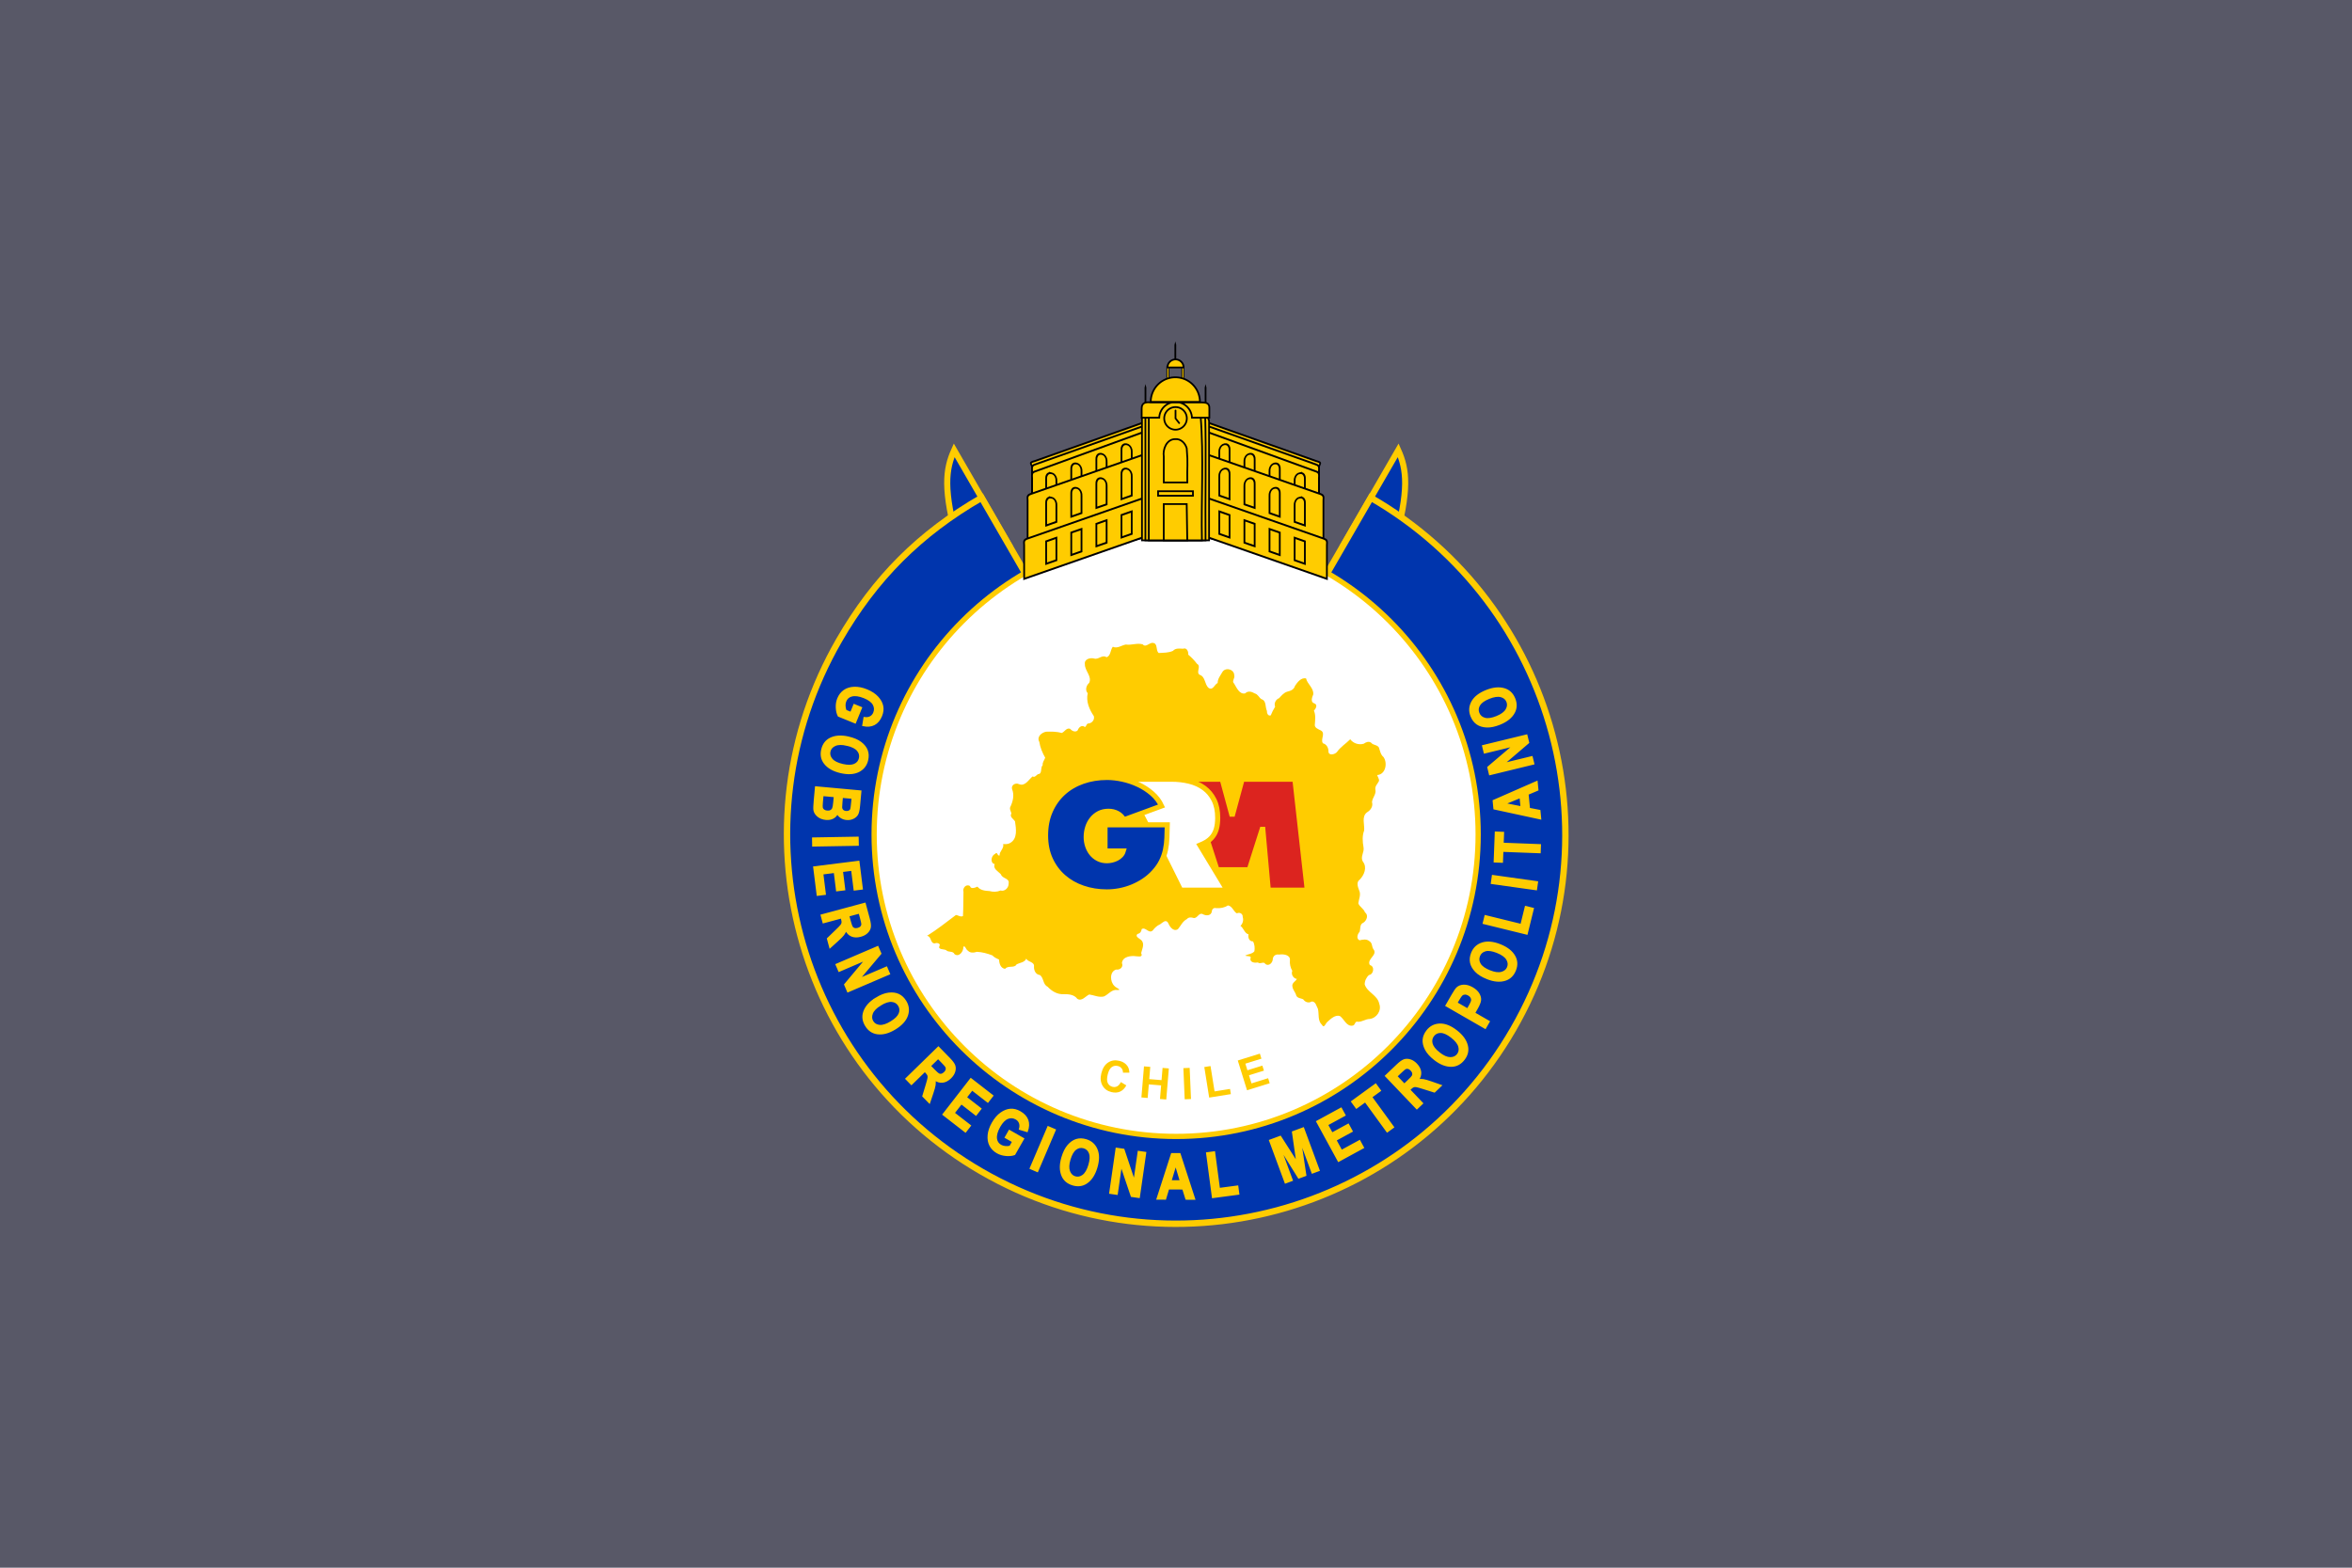 <svg height="600" width="900" xmlns="http://www.w3.org/2000/svg"><path d="m0 0h900v600h-900z" fill="#585867"/><g transform="matrix(.667 0 0 .667 250.01 152.67)"><g stroke="#fc0"><g fill="#0035ad"><path d="m396.592 82.695 30.726-53.219c4.877 10.927 6.516 22.39-2.297 53.984z" fill-rule="evenodd" stroke-width="3.5"/><path d="m203.306 82.695-30.726-53.219c-4.877 10.927-6.516 22.39 2.297 53.984z" fill-rule="evenodd" stroke-width="3.5"/><path d="m-4.977-75.023c87.483 50.508 117.492 162.502 66.983 249.985-50.508 87.483-162.502 117.492-249.985 66.983-87.483-50.508-117.492-162.502-66.983-249.985 16.836-29.161 37.822-50.147 66.983-66.983l91.501 158.484z" stroke-width="3" transform="matrix(1.22 0 0 1.22 417.655 148.219)"/></g><path d="m486.217 232.772c0 98.904-80.27 179.173-179.173 179.173-98.904 0-179.173-80.27-179.173-179.173s80.27-179.173 179.173-179.173c98.904 0 179.173 80.27 179.173 179.173z" fill="#fff" stroke-width="3.102" transform="matrix(.967 0 0 .967 3.008 24.849)"/></g><g fill="#fc0" fill-rule="evenodd"><g stroke="#000" transform="matrix(-1 .192 0 1 599.117 -39.581)"><path d="m217.288 91.627v-54.393c-.112-2.075-2.349-2.255 1.495-3.968l62.189-34.014v63.97z"/><path d="m217.288 93.627v-54.393c-.112-2.075-.297-2.987 1.495-3.968l62.189-34.014v63.97z"/><path d="m217.288 91.627v-48.393c-.112-2.075-.297-2.987 1.495-3.968l62.482-34.695-.293 58.651z"/><path d="m271.5 13.473c-2.648.047-3.055 2.978-2.938 3.875v14.188l5.875-3.188v-11c.118-.897-.289-3.828-2.938-3.875zm-14.406 8.281c-2.648.047-3.055 3.009-2.938 3.906v13.656l5.875-3.156v-10.5c.118-.897-.289-3.859-2.938-3.906zm-14.406 8.281c-2.648.047-3.055 3.009-2.938 3.906v13.188l5.875-3.188v-10c.118-.897-.289-3.859-2.938-3.906zm-14.406 8.312c-2.648.047-3.055 2.978-2.938 3.875v12.719l5.875-3.188v-9.531c.118-.897-.289-3.828-2.938-3.875z" stroke-width="1.016"/><path d="m214.707 82.209v-25.656c-.194-2.209-.088-2.893 1.748-3.953l66.519-35.996v32.618z"/><path d="m271.5 27.473c-2.648.047-3.055 2.978-2.938 3.875v14.188l5.875-3.188v-11c.118-.897-.289-3.828-2.938-3.875zm-14.406 8.281c-2.648.047-3.055 3.009-2.938 3.906v13.656l5.875-3.156v-10.5c.118-.897-.289-3.859-2.938-3.906zm-14.406 8.281c-2.648.047-3.055 3.009-2.938 3.906v13.188l5.875-3.188v-10c.118-.897-.289-3.859-2.938-3.906zm-14.406 8.312c-2.648.047-3.055 2.978-2.938 3.875v12.719l5.875-3.188v-9.531c.118-.897-.289-3.828-2.938-3.875z" stroke-width="1.016"/><path d="m280.969 42.594-66.5 36c-1.836 1.06-1.944 1.76-1.75 3.969v19.438l68.25-36.938z"/><path d="m274.438 51.469-5.875 3.188v12.875l5.875-3.188zm-14.406 7.812-5.875 3.188v12.844l5.875-3.156zm-14.406 7.812-5.875 3.156v12.875l5.875-3.188zm-14.406 7.781-5.875 3.188v12.875l5.875-3.188z" stroke-width="1.016"/></g><g stroke="#000" transform="matrix(1 .192 0 1 0 -39.581)"><path d="m217.288 91.627v-54.393c-.112-2.075-2.349-2.255 1.495-3.968l62.189-34.014v63.97z"/><path d="m217.288 93.627v-54.393c-.112-2.075-.297-2.987 1.495-3.968l62.189-34.014v63.97z"/><path d="m217.288 91.627v-48.393c-.112-2.075-.297-2.987 1.495-3.968l62.482-34.695-.293 58.651z"/><path d="m271.5 13.473c-2.648.047-3.055 2.978-2.938 3.875v14.188l5.875-3.188v-11c.118-.897-.289-3.828-2.938-3.875zm-14.406 8.281c-2.648.047-3.055 3.009-2.938 3.906v13.656l5.875-3.156v-10.5c.118-.897-.289-3.859-2.938-3.906zm-14.406 8.281c-2.648.047-3.055 3.009-2.938 3.906v13.188l5.875-3.188v-10c.118-.897-.289-3.859-2.938-3.906zm-14.406 8.312c-2.648.047-3.055 2.978-2.938 3.875v12.719l5.875-3.188v-9.531c.118-.897-.289-3.828-2.938-3.875z" stroke-width="1.016"/><path d="m214.707 82.209v-25.656c-.194-2.209-.088-2.893 1.748-3.953l66.519-35.996v32.618z"/><path d="m271.5 27.473c-2.648.047-3.055 2.978-2.938 3.875v14.188l5.875-3.188v-11c.118-.897-.289-3.828-2.938-3.875zm-14.406 8.281c-2.648.047-3.055 3.009-2.938 3.906v13.656l5.875-3.156v-10.5c.118-.897-.289-3.859-2.938-3.906zm-14.406 8.281c-2.648.047-3.055 3.009-2.938 3.906v13.188l5.875-3.188v-10c.118-.897-.289-3.859-2.938-3.906zm-14.406 8.312c-2.648.047-3.055 2.978-2.938 3.875v12.719l5.875-3.188v-9.531c.118-.897-.289-3.828-2.938-3.875z" stroke-width="1.016"/><path d="m280.969 42.594-66.5 36c-1.836 1.06-1.944 1.76-1.75 3.969v19.438l68.25-36.938z"/><path d="m274.438 51.469-5.875 3.188v12.875l5.875-3.188zm-14.406 7.812-5.875 3.188v12.844l5.875-3.156zm-14.406 7.812-5.875 3.156v12.875l5.875-3.188zm-14.406 7.781-5.875 3.188v12.875l5.875-3.188z" stroke-width="1.016"/></g><path d="m285.94 140.016c.168-.028.338-.009.507-.015 3.222.172 1.534 4.305 3.487 5.811 2.644-.17 5.64-.077 8.136-1.222 1.553-1.742 3.801-1.295 5.826-1.237 2.155-.828 3.142 1.664 2.95 3.397 1.812 1.503 3.584 3.312 5.022 5.245 2.633 1.449-.704 4.741 1.46 6.288 3.509 1.099 2.791 5.527 5.245 7.585 2.527 1.619 3.371-2.126 5.171-2.846-.07-2.28 1.519-4.22 2.623-6.169 1.699-3.082 6.867-1.802 6.884 1.743.546 1.748-1.644 3.422-.074 4.753 1.353 2.22 3.096 6.412 6.348 5.618 1.645-1.652 3.742-.986 5.513.045 1.84.478 2.38 2.344 3.755 3.263 3.058.908 2.081 4.454 3.189 6.735-.076 1.217.579 3.157 2.22 2.578.614-1.625 1.54-3.387 2.503-4.977-.764-1.838.305-4.162 2.28-4.888 1.308-1.374 2.646-3.129 4.664-3.725 1.901-.438 3.856-1.164 4.424-3.275 1.364-2.055 3.458-4.936 6.364-4.354.785 3.365 4.476 5.483 4.143 9.209-.648 1.519-1.754 4.397.551 5.126 2.2.69.918 3.107-.179 4.217 1.062 2.267.742 5.049.566 7.57-.487 2.268 1.838 2.936 3.368 3.74 3.039 1.604-.424 5.164 1.267 7.391 1.99.508 3.171 2.501 3.144 4.56-.058 2.749 3.684 1.907 4.873.447 2.036-2.917 5.128-4.8 7.629-7.317 1.738 2.373 4.975 3.402 7.764 2.548 1.208-.87 2.84-1.6 4.232-.566 1.163 1.531 3.451 1.048 4.47 2.772.634 1.961.979 4.074 2.667 5.513 2.367 3.425 1.155 9.859-3.576 10.252-.25.536 1.368 2.271.864 3.561-.766 1.546-2.336 2.803-1.997 4.768.617 2.767-1.792 4.643-1.937 7.227.72 2.435-.813 4.662-2.876 5.841-3.266 2.523-1.278 6.974-1.639 10.446-1.173 3.089-.91 6.382-.358 9.582.614 2.901-2.105 5.599-.283 8.345 2.466 3.25.686 7.618-1.878 10.222-2.145 1.477-1.075 4.187-.358 6.139 1.17 2.467-.115 4.962-.462 7.436.587 1.969 3.103 3.086 3.815 5.201 2.164 1.586 1.036 4.688-.894 5.946-2.257.857-1.549 3.441-2.19 5.26-1.188 1.236-2.081 3.911-.03 4.858 1.79-.425 4.09-.914 5.692.536 1.755 1.011 1.247 3.128 2.25 4.545 2.76 3.378-4.041 5.639-2.027 9.12 2.965.679 2.182 5.392-.507 5.722-1.483 1.287-2.498 3.425-2.444 5.409 1.452 4.565 7.384 6.117 8.33 11.042 1.496 3.887-1.45 8.258-5.484 8.762-2.42.014-4.334 1.737-6.735 1.609-1.82-.559-1.434 1.757-2.846 2.161-3.639.858-5.047-3.738-7.466-5.439-2.572-.897-5.223 1.489-7.018 3.174-1.2.708-1.998 4.257-3.278 1.892-2.595-2.397-1.609-6.086-2.325-9.149-.886-1.553-1.273-4.391-3.606-4.277-1.695 1.147-3.817.36-4.888-1.282-1.244-.604-3.228-.529-3.964-2.131-.396-1.849-1.933-3.175-2.19-5.111-.484-2.138 1.752-2.898 2.563-4.411-1.956-.203-3.513-2.639-2.638-4.649-1.067-1.78-1.587-4.017-1.356-6.154.302-3.138-3.994-3.588-6.259-3.174-1.687-.326-3.343.572-3.561 2.444.012 2.078-2.143 4.482-4.247 2.995-.897-1.832-2.965.281-4.321-.909-1.612.292-4.402.127-4.321-2.146 1.059-1.921-1.838-1.257-2.995-1.803 1.698-.909 4.057-.894 5.32-2.474.308-1.768.149-4.076-.79-5.677-2.122.075-3.023-2.111-2.578-4.038-2.349-.63-2.75-3.554-4.619-4.858 1.298-1.319 1.895-3.318 1.282-5.096.184-1.781-1.716-2.967-3.303-2.118-1.826-.667-2.63-4.246-5.206-4.543-1.872 1.307-4.351 1.724-6.691 1.58-1.533-.411-2.47.577-2.533 2.027-.52 2.472-3.378 2.438-5.156 1.416-2.311-1.163-2.974 2.498-5.26 2.205-1.36-.426-2.837-.587-3.904.641-2.468 1.273-3.464 3.831-5.126 5.782-2.78 1.658-4.813-1.687-5.737-3.815-1.311-1.971-3.117.114-4.411.969-1.837.79-3.133 2.051-4.321 3.591-2.261 2.07-4.075-2.284-6.333-.775-.088 1.305-.911 2.506-2.34 2.742-1.719 1.381 1.035 2.633 2.012 3.457 2.31 2.086.594 5.123.045 7.54 1.16 2.448-1.163 1.932-2.921 1.814-2.972-.421-7.693.147-8.106 3.878 1.012 2.282-1.135 4.131-3.353 3.755-3.86 1.266-3.487 7.021-.983 9.403.774 1.029 4.675 2.45 1.785 2.338-3.279-.566-5.198 2.588-7.79 3.697-2.89.724-5.709-.768-8.404-1.133-2.16.942-4.172 4.114-6.84 2.503-1.784-2.43-4.924-2.728-7.778-2.682-3.687.242-6.873-1.702-9.298-4.289-2.783-1.351-2.095-5.02-4.381-6.693-2.362-.221-3.498-2.577-3.412-4.768.42-2.919-3.408-2.547-4.455-4.634-.791 2.153-3.669 2.323-5.499 3.248-1.314 2.459-4.938.416-6.601 2.608-2.591-.306-3.402-3.096-3.472-5.305-1.26-.565-2.821-1.275-3.859-2.414-2.757-1.078-5.884-1.931-8.896-2.056-1.723.555-3.833.828-5.201-.73-.937-.258-1.651-3.425-2.563-2.056.189 2.473-2.411 6.086-5.052 4.113-.855-2.015-3.447-.836-4.813-2.28-1.314-.745-4.727-.16-3.874-2.325 1.045-1.408-1.474-2.175-2.503-1.565-2.901.173-1.846-4.033-4.575-4.321 5.743-3.601 11.117-7.841 16.544-11.936 1.082-.047 2.585 1.281 4.064.596.275-4.612.167-9.287.298-13.873-.672-2.178 1.489-4.721 3.71-3.412.461 2.05 3.051.96 4.306.387 1.618 2.134 4.427 2.395 6.914 2.533 2.105.578 4.246.564 6.333-.313 2.476.736 4.751-1.655 4.649-4.053.629-3.055-3.639-2.711-4.396-5.171-1.339-1.627-4.809-3.158-3.576-5.931-2.767-.537-2.166-4.79.194-5.871 1.502-1.588 1.144 1.349 2.578.924-.189-2.35 2.738-4.062 2.056-6.571 1.345.128 2.817.119 3.994-.596 4.409-2.455 3.412-8.234 2.816-12.368-.766-1.391-3.331-2.589-2.071-4.575-.311-1.4-1.402-2.703-.417-4.202 1.382-3.091 2.113-6.53.79-9.76-.672-2.325 1.963-3.836 3.934-2.876 3.579 1.503 5.521-2.589 7.868-4.426 1.541 1.054 2.336-1.625 3.934-1.445 1.505-1.023.471-3.687 1.848-5.022-.278-1.524.925-2.833 1.416-4.262-1.577-2.752-2.872-5.87-3.383-9.116-1.607-2.886 1.324-5.346 3.905-5.8 2.885-.076 6.033-.154 8.881.73 1.679-.48 2.636-3.084 4.798-2.444.951 1.076 2.867 2.282 4.336 1.058.545-1.385 1.811-3.065 3.546-2.459 1.413 1.269 1.233-1.082 2.384-1.58 2.18.04 4.079-2.075 3.427-4.292-2.588-3.759-4.578-8.482-3.487-13.098-1.641-1.689-.863-4.493.834-5.946 1.739-3.751-2.562-6.935-2.474-10.684-.472-2.945 2.99-3.871 5.26-3.293 2.532.869 4.656-2.454 7.123-.745 2.502-.631 2.164-4.189 3.636-5.99 2.605 1.208 4.982-.847 7.48-1.282 3.211.516 6.519-1.068 9.701-.089 1.458 1.887 3.502-.581 5.186-.834z"/></g><g stroke="#fc0" stroke-width="3.5" transform="matrix(.836 0 0 .836 19.722 85.432)"><path d="m334.269 158.835h32.48l6.504 23.996h.706l6.504-23.996h36.178l8.526 76.154h-26.766l-3.736-41.712h-.505l-8.828 27.712h-22.157l-5.9-18.219z" fill="#dc241f"/><path d="m298.539 158.835h33.43c4.309 0 8.383.471 12.221 1.413 3.838.942 7.205 2.474 10.101 4.596 2.895 2.122 5.184 4.866 6.867 8.233 1.683 3.367 2.524 7.44 2.524 12.22-0 2.895-.286 5.387-.858 7.475-.572 2.088-1.465 3.906-2.677 5.454-1.212 1.548-2.744 2.861-4.596 3.939-1.204.701-2.556 1.358-4.059 1.974l18.653 30.851h-31.917l-12.12-24.442h-.505z" fill="#fff"/><path d="m329.082 190.144c-.068 3.097-.152 6.076-.253 8.939-.101 2.862-.437 5.64-1.009 8.333-.572 2.693-1.482 5.302-2.728 7.827-1.246 2.525-2.98 4.999-5.201 7.422-2.02 2.223-4.293 4.176-6.818 5.859-2.525 1.683-5.185 3.097-7.98 4.241-2.795 1.145-5.673 2.003-8.635 2.575-2.962.572-5.925.858-8.888.858-5.791 0-11.245-.875-16.362-2.626-5.118-1.751-9.579-4.293-13.383-7.626-3.805-3.333-6.801-7.39-8.988-12.17-2.187-4.781-3.281-10.235-3.281-16.362 0-6.193 1.077-11.748 3.232-16.663 2.155-4.915 5.117-9.09 8.888-12.525 3.771-3.435 8.231-6.061 13.382-7.878 5.15-1.817 10.723-2.726 16.717-2.726 3.298 0 6.815.404 10.552 1.211 3.737.808 7.356 2.036 10.857 3.686 3.501 1.65 6.666 3.704 9.495 6.161 2.828 2.458 4.983 5.303 6.465 8.535l-25.857 9.493c-1.077-1.952-2.541-3.417-4.392-4.394-1.851-.977-3.889-1.466-6.112-1.466-2.491 0-4.678.489-6.564 1.466-1.885.977-3.485 2.29-4.798 3.939-1.313 1.649-2.306 3.534-2.979 5.656-.673 2.122-1.009 4.327-1.009 6.616-0 2.088.32 4.108.959 6.06.639 1.952 1.565 3.686 2.777 5.201 1.212 1.515 2.71 2.727 4.494 3.636 1.784.908 3.787 1.362 6.01 1.362 1.077 0 2.204-.135 3.383-.404 1.178-.269 2.29-.673 3.333-1.211 1.044-.538 1.97-1.228 2.777-2.07.807-.841 1.38-1.834 1.717-2.979h-12.523v-17.979z" fill="#0035ad"/></g><path d="m268.209 404.002 3.136 1.917c-.989 1.768-2.203 2.963-3.643 3.584-1.44.622-3.092.703-4.957.243-2.307-.568-4.01-1.824-5.107-3.766-1.097-1.942-1.309-4.281-.635-7.015.713-2.892 2.013-4.954 3.9-6.186 1.888-1.232 4.048-1.548 6.482-.949 2.126.524 3.697 1.577 4.715 3.161.607.937.937 2.15.989 3.638l-3.677-.026c.016-.951-.237-1.768-.76-2.45-.523-.682-1.251-1.138-2.184-1.368-1.288-.317-2.447-.113-3.477.614-1.03.727-1.8 2.125-2.31 4.196-.541 2.197-.532 3.859.029 4.986.56 1.127 1.473 1.846 2.737 2.158.932.23 1.807.131 2.625-.296.818-.427 1.529-1.241 2.135-2.441zm11.779 8.825 1.481-17.834 3.601.299-.583 7.019 7.056.586.583-7.019 3.601.299-1.481 17.834-3.601-.299.648-7.798-7.056-.586-.648 7.798zm24.838 1.064-.76-17.879 3.61-.154.76 17.879zm14.043-.983-2.797-17.527 3.568-.569 2.322 14.55 8.872-1.416.475 2.977zm21.717-4.195-5.314-17.088 12.67-3.94.899 2.891-9.22 2.867 1.178 3.788 8.579-2.668.895 2.879-8.579 2.668 1.446 4.651 9.547-2.969.895 2.879z" fill="#fc0" transform="translate(0 -12)"/><path d="m115.215 175.589 4.02 1.64-3.472 8.513-9.505-3.877c-.66-1.269-1.032-2.838-1.117-4.708-.085-1.87.195-3.597.841-5.181.788-1.931 1.957-3.441 3.509-4.53 1.551-1.089 3.45-1.678 5.695-1.768 2.245-.09 4.648.387 7.209 1.431 2.626 1.071 4.694 2.424 6.204 4.059 1.51 1.635 2.442 3.337 2.796 5.108.354 1.771.134 3.627-.658 5.569-.952 2.333-2.308 3.96-4.069 4.88-1.761.921-3.874 1.112-6.338.576l.698-4.271c1.346.207 2.503.053 3.473-.463.97-.516 1.676-1.316 2.118-2.401.686-1.682.588-3.31-.295-4.885-.883-1.575-2.664-2.909-5.344-4.002-2.876-1.173-5.292-1.5-7.25-.983-1.685.439-2.864 1.483-3.537 3.133-.314.77-.459 1.645-.434 2.623.025.978.219 1.921.583 2.829l3.027 1.235zm-3.287 18.648c2.991.695 5.351 1.709 7.08 3.043 1.729 1.334 2.902 2.824 3.518 4.471.616 1.647.688 3.486.216 5.518-.684 2.945-2.366 5.084-5.045 6.417-2.68 1.333-6.097 1.516-10.252.552-4.201-.976-7.255-2.719-9.161-5.232-1.689-2.209-2.19-4.791-1.503-7.748.692-2.979 2.271-5.091 4.738-6.335 2.819-1.415 6.289-1.643 10.41-.686zm-.823 4.32c-2.888-.671-5.181-.626-6.88.135-1.698.76-2.736 1.951-3.112 3.572-.379 1.632.023 3.151 1.206 4.557 1.183 1.406 3.259 2.453 6.227 3.142 2.911.676 5.184.653 6.819-.068 1.635-.721 2.649-1.926 3.041-3.616.392-1.689.01-3.228-1.148-4.616-1.158-1.388-3.209-2.424-6.154-3.107zm7.755 26.585-.773 8.42c-.211 2.299-.569 3.896-1.075 4.791-.506.895-1.319 1.615-2.44 2.159-1.121.544-2.352.755-3.694.632-1.237-.114-2.329-.49-3.277-1.13-.947-.64-1.62-1.42-2.018-2.339-.558 1.208-1.406 2.116-2.545 2.723-1.138.607-2.478.841-4.018.699-1.867-.171-3.404-.765-4.611-1.782-1.207-1.017-1.906-2.152-2.097-3.405-.132-.871-.055-2.859.229-5.963l.657-7.159zm-4.66 3.844-5.934-.544-.257 2.801c-.154 1.68-.22 2.722-.198 3.124.05.734.305 1.328.763 1.782.458.454 1.114.72 1.966.798.759.07 1.389-.04 1.893-.329.503-.289.835-.665.995-1.127.16-.462.343-1.813.548-4.054zm-10.205-.936-6.862-.63-.361 3.939c-.158 1.727-.17 2.844-.034 3.351.136.507.454.951.955 1.332.5.381 1.159.609 1.976.684.84.077 1.548-.037 2.123-.344.575-.306.992-.745 1.25-1.315.258-.571.471-1.766.638-3.587zm-12.471 24.083 25.766-.45.074 4.253-25.766.45zm.653 16.587 25.571-3.196 1.944 15.559-4.326.541-1.417-11.338-5.669.708 1.317 10.535-4.308.538-1.317-10.535-6.96.87 1.465 11.721-4.308.538zm4.269 27.587 24.883-6.701 2.336 8.673c.597 2.218.8 3.862.609 4.933-.191 1.071-.756 2.06-1.695 2.969-.939.908-2.178 1.569-3.716 1.984-1.946.524-3.639.479-5.079-.134-1.44-.614-2.544-1.739-3.312-3.377-.396 1.053-.893 1.97-1.49 2.749-.597.78-1.735 1.93-3.413 3.449l-4.187 3.785-1.321-4.905 4.61-4.445c1.668-1.602 2.696-2.662 3.085-3.179.389-.517.618-1.016.689-1.496.071-.48-.022-1.196-.278-2.146l-.229-.849-10.388 2.797zm15.466.241.823 3.055c.503 1.867.905 3.033 1.206 3.498.301.465.743.789 1.327.972.583.183 1.288.163 2.114-.06.792-.213 1.386-.543 1.782-.989.396-.446.611-.965.646-1.557.021-.418-.217-1.55-.714-3.394l-.868-3.225zm-6.913 28.061 23.684-10.156 1.635 3.813-12.407 14.731 15.816-6.782 1.566 3.651-23.684 10.156-1.69-3.942 12.091-14.442-15.444 6.623zm22.803 19.375c2.617-1.606 5.01-2.541 7.178-2.805 2.168-.265 4.05-.027 5.645.713 1.595.74 2.938 1.999 4.029 3.777 1.581 2.577 1.886 5.281.914 8.111-.972 2.83-3.276 5.361-6.912 7.592-3.676 2.255-7.075 3.158-10.196 2.709-2.753-.387-4.924-1.874-6.511-4.461-1.599-2.607-1.958-5.219-1.075-7.837 1.014-2.987 3.323-5.586 6.929-7.798zm2.448 3.654c-2.527 1.55-4.128 3.193-4.804 4.927-.675 1.734-.578 3.31.292 4.729.876 1.428 2.229 2.227 4.059 2.397 1.83.17 4.043-.542 6.64-2.135 2.547-1.563 4.15-3.175 4.807-4.837.658-1.662.533-3.232-.374-4.71-.907-1.478-2.26-2.305-4.058-2.48-1.799-.175-3.986.528-6.563 2.109zm14.824 42.482 18.441-18 6.274 6.428c1.604 1.644 2.585 2.979 2.941 4.007.356 1.028.347 2.167-.029 3.418-.376 1.251-1.134 2.433-2.274 3.546-1.442 1.408-2.942 2.196-4.497 2.363-1.556.168-3.069-.275-4.54-1.329.169 1.113.183 2.155.043 3.127-.14.972-.571 2.531-1.294 4.677l-1.805 5.348-3.548-3.635 1.852-6.131c.673-2.213 1.053-3.64 1.14-4.281.086-.641.043-1.189-.129-1.642-.173-.454-.603-1.033-1.29-1.737l-.614-.629-7.699 7.514zm13.613-7.343 2.21 2.264c1.351 1.384 2.271 2.205 2.761 2.464.49.259 1.034.325 1.632.2.598-.125 1.203-.487 1.816-1.084.587-.573.944-1.151 1.071-1.734.127-.583.061-1.141-.197-1.674-.186-.375-.946-1.246-2.28-2.613l-2.333-2.39zm7.656 27.825 15.806-20.353 12.384 9.617-2.674 3.443-9.024-7.008-3.504 4.512 8.385 6.512-2.663 3.429-8.385-6.512-4.302 5.539 9.33 7.245-2.663 3.429zm35.745 13.144 2.15-3.772 7.987 4.553-5.084 8.918c-1.344.488-2.949.653-4.814.493-1.865-.16-3.541-.663-5.027-1.51-1.812-1.033-3.157-2.39-4.033-4.07-.877-1.68-1.213-3.639-1.01-5.877.203-2.238.99-4.558 2.36-6.961 1.405-2.464 3.016-4.337 4.834-5.621 1.818-1.284 3.627-1.985 5.429-2.105 1.802-.119 3.613.34 5.436 1.379 2.189 1.248 3.625 2.805 4.307 4.671.683 1.866.597 3.986-.256 6.359l-4.144-1.25c.381-1.307.379-2.475-.006-3.504-.385-1.029-1.086-1.833-2.104-2.414-1.578-.9-3.205-1.015-4.882-.345-1.677.67-3.232 2.262-4.665 4.776-1.538 2.698-2.178 5.051-1.92 7.06.215 1.728 1.097 3.033 2.644 3.915.723.412 1.571.67 2.544.773.973.103 1.934.033 2.881-.209l1.619-2.84zm14.295 17.756 10.107-23.705 3.913 1.668-10.107 23.705zm18.178-6.211c.872-2.944 2.025-5.239 3.46-6.886 1.435-1.647 2.993-2.728 4.674-3.245 1.681-.517 3.521-.479 5.521.114 2.899.859 4.934 2.665 6.104 5.42 1.17 2.754 1.15 6.177-.062 10.267-1.225 4.135-3.148 7.079-5.769 8.833-2.306 1.554-4.914 1.9-7.824 1.038-2.933-.869-4.946-2.571-6.04-5.107-1.244-2.898-1.265-6.376-.063-10.432zm4.264 1.08c-.842 2.843-.934 5.135-.277 6.875.658 1.741 1.784 2.848 3.38 3.32 1.607.476 3.147.165 4.621-.932 1.474-1.097 2.643-3.107 3.509-6.028.849-2.865.962-5.136.34-6.811-.622-1.675-1.765-2.759-3.428-3.252-1.663-.493-3.222-.203-4.676.87-1.454 1.073-2.611 3.058-3.469 5.957zm23.177 19.293 3.668-25.507 4.106.59 6.111 18.265 2.449-17.034 3.932.565-3.668 25.507-4.245-.611-6.029-17.845-2.392 16.634zm48.345 3.382-4.641-.012-1.83-5.858-8.437-.022-1.756 5.849-4.535-.012 8.294-25.748 4.518.012zm-7.831-10.216-2.875-9.57-2.89 9.555zm18.41 9.281-3.358-25.337 4.217-.559 2.787 21.033 10.525-1.395.57 4.304zm41.706-8.396-8.929-24.173 5.986-2.211 9.685 15.162-2.529-17.805 6.002-2.217 8.929 24.173-3.71 1.37-7.028-19.029 3.087 20.484-3.858 1.425-10.936-17.585 7.028 19.029zm30.464-12.42-12.34-22.623 13.765-7.508 2.088 3.827-10.031 5.471 2.736 5.015 9.321-5.084 2.079 3.812-9.321 5.084 3.359 6.157 10.37-5.657 2.079 3.812zm27.915-16.908-12.589-17.318-5.076 3.69-2.563-3.526 13.579-9.87 2.563 3.526-5.062 3.679 12.589 17.318zm16.999-13.255-17.779-18.654 6.502-6.197c1.663-1.585 3.01-2.549 4.042-2.893 1.032-.344 2.171-.321 3.417.07 1.246.391 2.419 1.163 3.519 2.316 1.391 1.459 2.161 2.967 2.31 4.525.149 1.558-.312 3.066-1.383 4.524 1.114-.156 2.157-.158 3.127-.006.97.152 2.524.601 4.661 1.349l5.326 1.868-3.677 3.505-6.108-1.925c-2.205-.699-3.627-1.096-4.267-1.19-.64-.094-1.188-.058-1.644.11-.456.167-1.04.591-1.752 1.27l-.636.606 7.422 7.787zm-7.181-13.7 2.29-2.183c1.4-1.334 2.232-2.244 2.496-2.731.264-.487.338-1.03.219-1.63-.118-.6-.472-1.209-1.063-1.828-.566-.594-1.14-.958-1.721-1.092-.581-.134-1.14-.075-1.677.177-.377.182-1.257.931-2.64 2.249l-2.418 2.304zm17.416-14.451c-2.417-1.893-4.128-3.809-5.132-5.749-1.004-1.94-1.437-3.786-1.3-5.539.137-1.753.849-3.451 2.135-5.093 1.864-2.38 4.292-3.609 7.284-3.684 2.992-.076 6.167 1.201 9.525 3.831 3.395 2.659 5.427 5.53 6.094 8.612.597 2.715-.04 5.268-1.911 7.658-1.886 2.408-4.209 3.655-6.97 3.74-3.153.091-6.394-1.167-9.725-3.775zm2.571-3.568c2.334 1.828 4.432 2.756 6.293 2.784 1.861.028 3.304-.613 4.33-1.923 1.033-1.319 1.31-2.866.832-4.64-.479-1.774-1.918-3.6-4.316-5.479-2.353-1.842-4.422-2.782-6.209-2.82-1.787-.037-3.215.627-4.284 1.992-1.069 1.366-1.373 2.922-.91 4.668.463 1.747 1.885 3.552 4.265 5.416zm26.413-14.43-22.334-12.855 3.42-5.942c1.274-2.214 2.214-3.6 2.819-4.158.971-.888 2.223-1.36 3.757-1.417 1.534-.057 3.189.426 4.967 1.449 1.615.93 2.793 2.013 3.534 3.251.741 1.238 1.069 2.441.985 3.609-.084 1.168-.77 2.87-2.056 5.104l-1.394 2.422 8.425 4.849zm-16.434-14.367 6.338 3.648 1.175-2.041c.789-1.371 1.229-2.358 1.32-2.962.091-.604-.025-1.208-.346-1.812-.322-.604-.848-1.117-1.579-1.538-.741-.427-1.46-.624-2.154-.591-.695.033-1.266.238-1.713.616-.447.378-1.115 1.339-2.004 2.883zm17.551-14.139c-2.852-1.137-5.032-2.496-6.541-4.075-1.509-1.579-2.443-3.23-2.804-4.951-.361-1.721-.155-3.55.618-5.488 1.12-2.808 3.105-4.669 5.955-5.583 2.85-.914 6.256-.58 10.218 1 4.006 1.598 6.762 3.782 8.268 6.553 1.336 2.438 1.442 5.067.318 7.886-1.133 2.841-3.013 4.69-5.638 5.548-3.0.974-6.465.677-10.394-.891zm1.465-4.147c2.754 1.098 5.028 1.4 6.821.904 1.794-.496 2.999-1.516 3.615-3.062.621-1.557.452-3.119-.506-4.687-.958-1.568-2.852-2.916-5.682-4.045-2.776-1.107-5.026-1.427-6.751-.961-1.725.466-2.909 1.505-3.552 3.116-.643 1.611-.496 3.19.439 4.736.935 1.546 2.807 2.879 5.615 4zm21.288-21.4-24.82-6.099 1.015-4.131 20.604 5.063 2.533-10.31 4.216 1.036zm5.357-25.482-25.521-3.573.59-4.213 25.521 3.573zm2.101-21.229-21.395-.812-.238 6.271-4.356-.165.636-16.775 4.356.165-.237 6.253 21.395.812zm-1.738-40.505.445 4.619-5.649 2.399.81 8.399 5.994 1.171.435 4.514-26.44-5.716-.433-4.497zm-9.394 8.8-9.24 3.805 9.793 1.934zm7.489-19.18-25.038 6.095-.981-4.031 14.675-12.473-16.721 4.07-.94-3.86 25.038-6.095 1.014 4.167-14.316 12.241 16.328-3.974zm-19.281-22.869c-2.845 1.153-5.359 1.682-7.541 1.587-2.182-.096-3.999-.64-5.451-1.632-1.452-.992-2.569-2.455-3.353-4.388-1.136-2.802-.991-5.519.433-8.151 1.424-2.632 4.113-4.749 8.066-6.351 3.997-1.62 7.498-1.951 10.503-.995 2.652.834 4.548 2.658 5.688 5.471 1.149 2.835 1.073 5.47-.228 7.907-1.491 2.779-4.197 4.963-8.118 6.552zm-1.814-4.007c2.748-1.114 4.597-2.47 5.549-4.07.951-1.599 1.114-3.17.489-4.712-.629-1.553-1.833-2.564-3.609-3.032-1.777-.468-4.077-.13-6.901 1.014-2.769 1.122-4.615 2.449-5.538 3.98-.922 1.531-1.058 3.1-.406 4.707.651 1.607 1.85 2.645 3.595 3.114 1.745.469 4.019.135 6.821-1.001z" fill="#fc0" stroke="#fc0"/><g stroke="#000" transform="translate(-.441 2)"><g fill="#fc0"><path d="m280.75 8.625v70.531h38.5v-68.531c-2.303-10.936-34.534-11.734-38.5-2z" fill-rule="evenodd"/><path d="m282.715 7.625v71.531h34.5c-.239-20.812.422-51.699-.219-72.469-18.258-8.796-24.115-1.056-34.281.938z" fill-rule="evenodd"/><path d="m284.672 6.625v72.531h30.469c-.491-22.389 1.136-49.06-.75-71.281-20.245-27.85-21.254-2.063-29.719-1.25z" fill-rule="evenodd"/><path d="m299.761 21.08c-4.907.032-7.17 5.848-6.491 10.061v14.807h13.493c-.218-9.915.503-9.726-.332-19.567-.814-2.954-3.392-5.626-6.671-5.3z" fill-rule="evenodd"/><path d="m293.253 58.35v20.807h13.493l-.332-20.807z" fill-rule="evenodd"/><path d="m280.579 3.548 0 5.233h10.078c.213-5.005 4.318-9 9.375-9 5.058 0 9.193 3.995 9.406 9h9.971v-5.233c.188-3.211-1.83-3.548-4.943-3.548-10.981 0-17.962 0-28.943 0-3.268-.346-4.943.616-4.943 3.548z"/><path d="m289.996 50.977h20.009v2.594h-20.009z"/></g><g transform="translate(.086)"><path d="m300.875-12.822a6.484 6.484 0 1 1 -12.969 0 6.484 6.484 0 1 1 12.969 0z" fill="#fc0" transform="translate(5.523 22)"/><path d="m299.914 4.649v4.529l2.101 2.701" fill="none" stroke-linecap="round"/></g></g><g transform="translate(-.42 2)"><g fill="#fc0" stroke="#000"><path d="m295.004-20.469v7.562h1.156v-7.562z" stroke-width=".5"/><path d="m303.589-20.469v7.562h1.156v-7.562z" stroke-width=".5"/><path d="m270.121-49.135a10.56 10.56 0 1 1 -21.121-0l10.56 0z" stroke-width="2.285" transform="matrix(.438 0 0 -.438 186.305 -41.552)"/></g><g fill-rule="evenodd"><path d="m299.374-33v8.781h1v-8.781l-.5-2z"/><path d="m282.235-8.512v8.781h1v-8.781l-.5-2z"/><path d="m316.723-8.512v8.781h1v-8.781l-.5-2z"/></g><path d="m270.121-49.135a10.56 10.56 0 1 1 -21.121-0l10.56 0z" fill="#fc0" stroke="#000" stroke-width=".749" transform="matrix(1.335 0 0 -1.335 -46.643 -65.888)"/></g></g></svg>